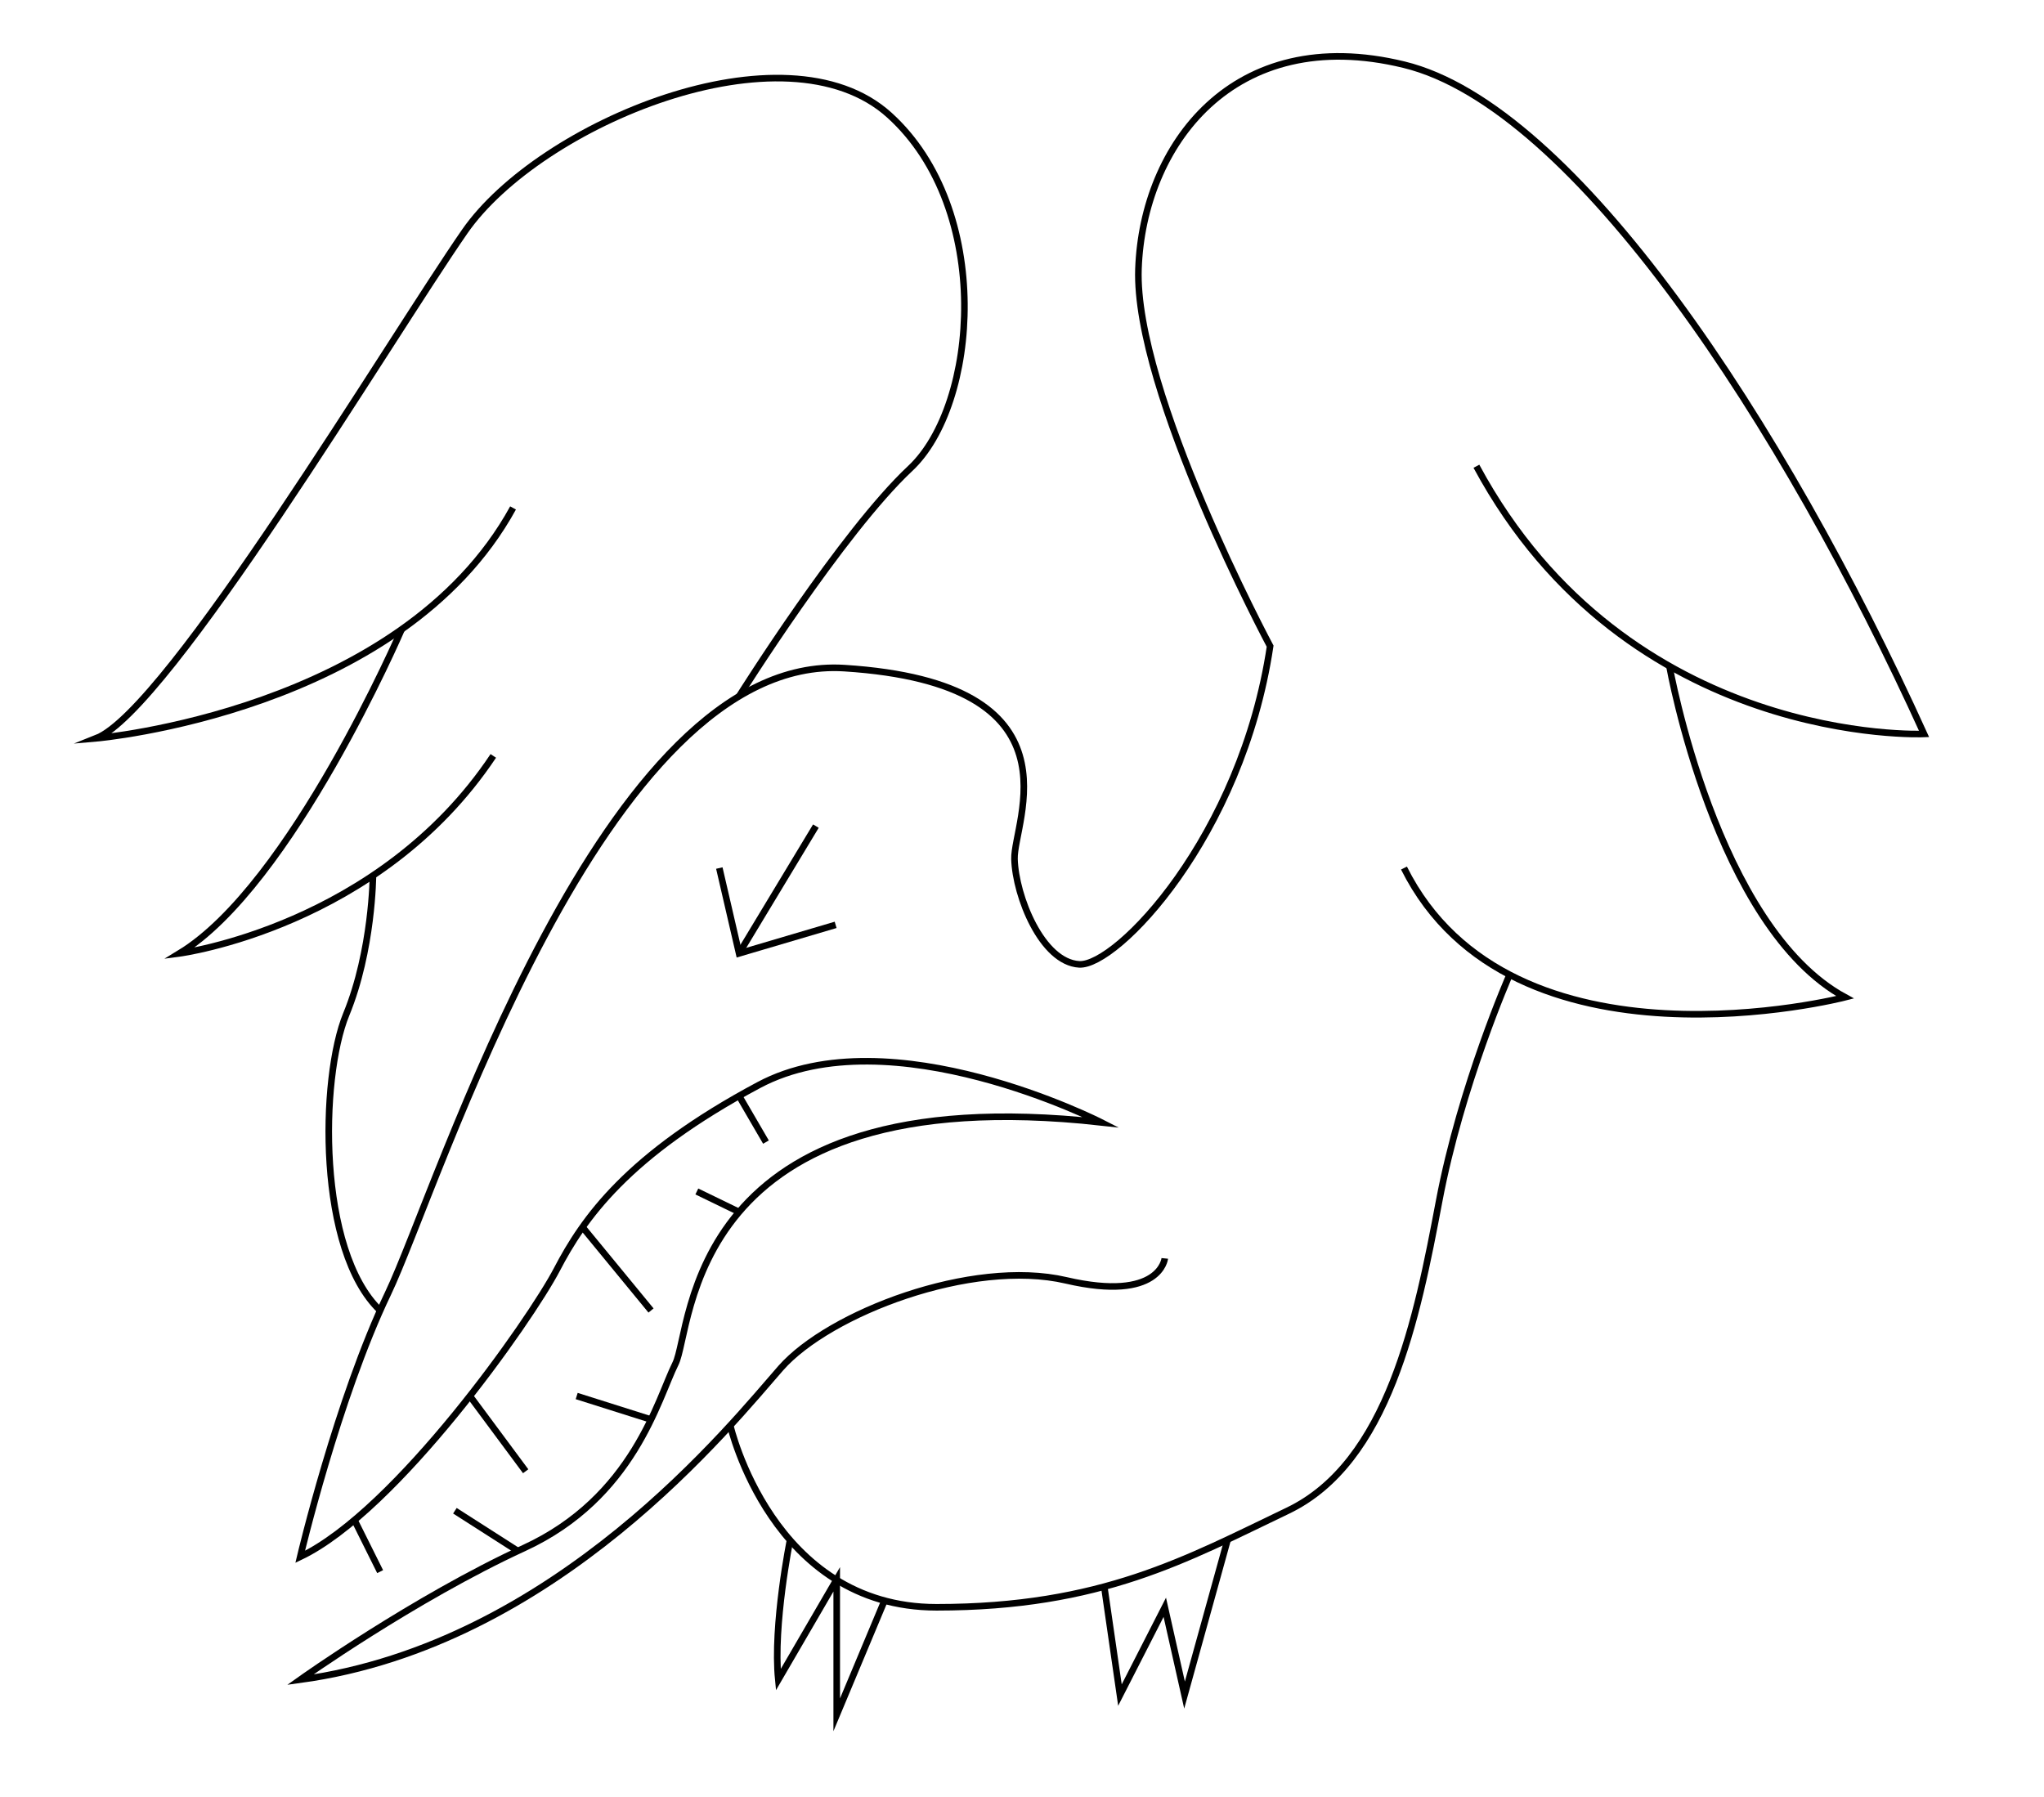 <?xml version="1.0" encoding="utf-8"?>
<!-- Generator: Adobe Illustrator 15.0.0, SVG Export Plug-In . SVG Version: 6.00 Build 0)  -->
<!DOCTYPE svg PUBLIC "-//W3C//DTD SVG 1.1//EN" "http://www.w3.org/Graphics/SVG/1.1/DTD/svg11.dtd">
<svg version="1.1" id="Layer_1" xmlns="http://www.w3.org/2000/svg" xmlns:xlink="http://www.w3.org/1999/xlink" x="0px" y="0px"
	 width="310.484px" height="272.986px" viewBox="0 0 310.484 272.986" enable-background="new 0 0 310.484 272.986"
	 xml:space="preserve">
<path fill="none" stroke="#000000" stroke-miterlimit="10" d="M176.932,191.16c0,0-0.667,6.666-15,3.333s-36,4.999-43.333,13.333
	s-34,42.001-73,47.334c0,0,17.333-12.333,34-20s20.333-22.666,23-28s1.334-43.667,64.667-36.667c0,0-32-16.334-52-5.667
	s-26.667,20.333-30.667,28s-24.333,36.667-39,43.667c0,0,5.666-24,13.333-40s32.668-97.333,69.334-95s25.666,23.333,25.833,29
	s4.166,15.667,9.833,16s24.666-19.333,29-48.333c0,0-20.667-38.667-20-57.334s14.333-37.333,40.333-31s57.666,54.667,79,101.667
	c0,0-45,2-68-40.667"/>
<path fill="none" stroke="#000000" stroke-miterlimit="10" d="M253.585,101.184c0,0,7.013,39.644,26.68,50.31
	c0,0-50.667,13.074-67-19.63"/>
<path fill="none" stroke="#000000" stroke-miterlimit="10" d="M229.312,148.072c0,0-7.38,16.754-10.714,34.421s-7.666,39.667-23,47
	s-28.334,14.667-53.334,14.667s-31.338-27.62-31.338-27.62"/>
<polyline fill="none" stroke="#000000" stroke-miterlimit="10" points="109.265,131.863 112.265,144.826 126.932,140.493 "/>
<line fill="none" stroke="#000000" stroke-miterlimit="10" x1="123.932" y1="125.493" x2="112.265" y2="144.826"/>
<path fill="none" stroke="#000000" stroke-miterlimit="10" d="M120.022,233.87c0,0-2.632,12.957-1.799,21.29l8.875-15.249v20.582
	l7.263-17.35"/>
<polyline fill="none" stroke="#000000" stroke-miterlimit="10" points="167.737,241.025 170.12,257.493 176.932,244.16 
	179.932,257.493 186.481,233.87 "/>
<path fill="none" stroke="#000000" stroke-miterlimit="10" d="M112.265,105.775c0,0,15.666-24.95,26-34.616
	s12.667-39.333-3.166-53.666s-53.167,1.334-64.5,17.667s-45,72.667-56,77c0,0,46.333-4,63.333-35"/>
<path fill="none" stroke="#000000" stroke-miterlimit="10" d="M61.01,95.602c0,0-16.745,38.892-33.745,49.225
	c0,0,30.334-4,47.667-30"/>
<path fill="none" stroke="#000000" stroke-miterlimit="10" d="M56.651,132.993c0,0-0.053,11.329-4.053,21.081
	s-4.375,35.917,5.146,45.001"/>
<line fill="none" stroke="#000000" stroke-miterlimit="10" x1="53.841" y1="230.908" x2="57.744" y2="238.743"/>
<line fill="none" stroke="#000000" stroke-miterlimit="10" x1="69.099" y1="229.493" x2="78.651" y2="235.605"/>
<line fill="none" stroke="#000000" stroke-miterlimit="10" x1="71.374" y1="212.066" x2="79.849" y2="223.493"/>
<line fill="none" stroke="#000000" stroke-miterlimit="10" x1="87.599" y1="212.066" x2="98.89" y2="215.636"/>
<line fill="none" stroke="#000000" stroke-miterlimit="10" x1="88.483" y1="186.411" x2="98.89" y2="199.075"/>
<line fill="none" stroke="#000000" stroke-miterlimit="10" x1="105.849" y1="180.993" x2="112.265" y2="184.107"/>
<line fill="none" stroke="#000000" stroke-miterlimit="10" x1="112.265" y1="166.479" x2="116.349" y2="173.493"/>
</svg>

